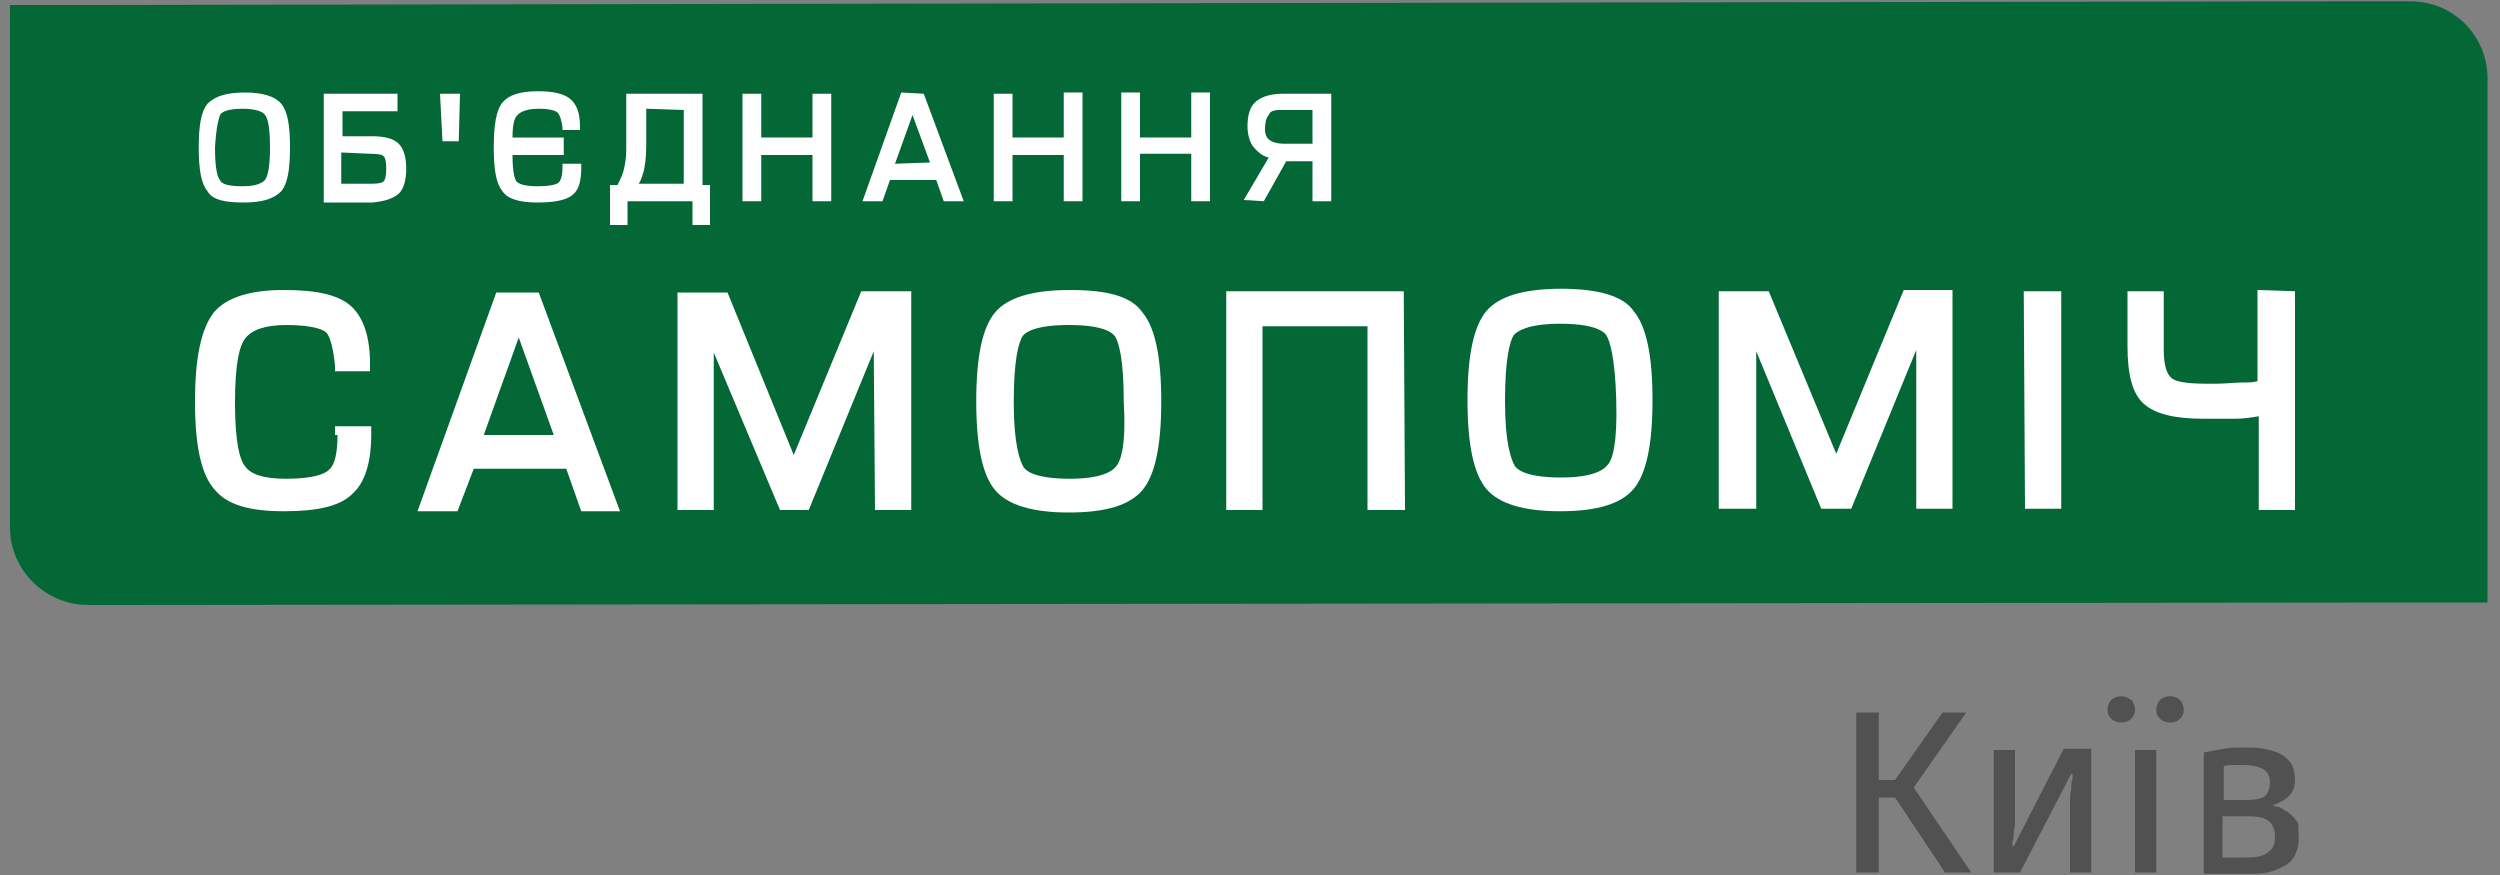 <?xml version="1.0" encoding="utf-8"?>
<!-- Generator: Adobe Illustrator 19.0.0, SVG Export Plug-In . SVG Version: 6.00 Build 0)  -->
<svg version="1.1" id="Layer_1" xmlns="http://www.w3.org/2000/svg" xmlns:xlink="http://www.w3.org/1999/xlink" x="0px" y="0px"
	 viewBox="0 0 200 70" style="enable-background:new 0 0 200 70;" xml:space="preserve">
<rect x="0" y="0" width="200" height="70" fill="#808080" stroke="none"/>
<style type="text/css">
	.st0{fill:#046736;}
	.st1{fill:#FFFFFF;}
	.st2{opacity:0.5;}
	.st3{fill:#232221;}
</style>
<g>
	<path class="st0" d="M192.8,0.1l-4.4,0L7.1,0.4l-6.3,0l0,6.2c0,0,0,0,0,0l0,35.6c0,3.4,2.8,6.2,6.3,6.2h2.1l183.6-0.2l6.2,0l0-6.2
		l0-29.7l0-5.8C199.1,2.9,196.3,0.1,192.8,0.1"/>
	<path class="st1" d="M19.5,16.2c1.5,0,2.4-0.3,3-0.9c0.5-0.6,0.7-1.7,0.7-3.5c0-1.8-0.2-2.9-0.7-3.5c-0.5-0.6-1.5-0.9-2.9-0.9
		c-1.5,0-2.4,0.3-3,0.9c-0.5,0.6-0.7,1.7-0.7,3.5c0,1.8,0.2,2.9,0.7,3.5C17,16,18,16.2,19.5,16.2 M17.6,9.2c0.1-0.2,0.5-0.5,1.8-0.5
		c1.2,0,1.7,0.3,1.8,0.5c0.2,0.2,0.4,0.9,0.4,2.6c0,1.7-0.2,2.3-0.4,2.6c-0.2,0.2-0.6,0.5-1.8,0.5c-1.2,0-1.7-0.2-1.8-0.5
		c-0.2-0.2-0.4-0.9-0.4-2.6C17.3,10.1,17.5,9.5,17.6,9.2"/>
	<path class="st1" d="M31.9,15.5c0.4-0.4,0.6-1.1,0.6-2c0-0.9-0.2-1.6-0.6-2c-0.4-0.4-1.1-0.6-2.1-0.6l-2.4,0V8.9l4.4,0l0-1.4
		l-5.9,0l0,8.7l3.9,0C30.8,16.1,31.4,15.9,31.9,15.5 M29.6,12.3c0.8,0,1,0.1,1.1,0.2c0.1,0.1,0.2,0.4,0.2,1c0,0.6-0.1,0.9-0.2,1
		c-0.1,0.1-0.3,0.2-1,0.2l-2.4,0v-2.5L29.6,12.3z"/>
	<polygon class="st1" points="35.4,11.3 36.7,11.3 36.8,7.5 35.2,7.5 	"/>
	<path class="st1" d="M43,16.2c1.4,0,2.3-0.2,2.8-0.6c0.5-0.4,0.7-1.1,0.7-2.2l0-0.3l-1.5,0l0,0.3c0,0.8-0.2,1.1-0.3,1.2
		c-0.1,0.1-0.5,0.3-1.7,0.3c-1.1,0-1.5-0.2-1.7-0.4c-0.1-0.2-0.3-0.6-0.3-2.1l4.1,0V11l-4.1,0c0-1.2,0.2-1.6,0.4-1.8
		c0.3-0.3,0.8-0.5,1.7-0.5c1,0,1.4,0.2,1.5,0.3c0.1,0.1,0.3,0.4,0.4,1.2l0,0.2h1.4l0-0.3c0-1.1-0.3-1.8-0.8-2.2
		c-0.5-0.4-1.3-0.6-2.6-0.6c-1.4,0-2.3,0.3-2.8,0.9c-0.5,0.6-0.7,1.8-0.7,3.6c0,1.8,0.2,2.9,0.7,3.5C40.6,15.9,41.5,16.2,43,16.2"/>
	<path class="st1" d="M56.2,7.5l-6.1,0l0,4.5c0,0.6-0.1,1.2-0.2,1.6c-0.1,0.4-0.3,0.8-0.5,1.2l-0.6,0l0,3.2l1.4,0l0-1.9l5.2,0l0,1.9
		h1.4l0-3.2h-0.6L56.2,7.5z M54.7,8.8l0,5.9l-3.6,0c0.2-0.3,0.3-0.7,0.4-1c0.1-0.5,0.2-1.1,0.2-2l0-3L54.7,8.8z"/>
	<polygon class="st1" points="60.9,12.4 65,12.4 65,16.1 66.5,16.1 66.5,7.5 65,7.5 65,11 60.9,11 60.9,7.5 59.4,7.5 59.4,16.1 
		60.9,16.1 	"/>
	<path class="st1" d="M72.1,7.4L69,16.1l1.6,0l0.6-1.7l3.7,0l0.6,1.7l1.6,0l-3.2-8.6L72.1,7.4z M71.6,13.1L73,9.2l1.4,3.8L71.6,13.1
		z"/>
	<polygon class="st1" points="81,12.4 85.1,12.4 85.1,16.1 86.6,16.1 86.6,7.4 85.1,7.4 85.1,11 81,11 81,7.5 79.5,7.5 79.5,16.1 
		81,16.1 	"/>
	<polygon class="st1" points="95.3,11 91.2,11 91.2,7.4 89.7,7.4 89.7,16.1 91.2,16.1 91.2,12.3 95.3,12.3 95.3,16.1 96.8,16.1 
		96.8,7.4 95.3,7.4 	"/>
	<path class="st1" d="M101.1,16.1l1.8-3.2h2.1l0,3.2l1.5,0l0-8.6l-3.9,0c-0.9,0-1.6,0.2-2.1,0.6c-0.5,0.4-0.7,1.1-0.7,2
		c0,0.7,0.2,1.4,0.6,1.8c0.3,0.3,0.6,0.6,1.1,0.7l-2,3.4L101.1,16.1z M102.4,8.8l2.6,0l0,2.7l-2.2,0c-1.5,0-1.6-0.7-1.6-1.2
		c0-0.5,0.1-0.9,0.3-1.1C101.6,8.9,101.9,8.8,102.4,8.8"/>
	<path class="st1" d="M27,34.8c0,1.4-0.2,2.4-0.7,2.8c-0.3,0.3-1.2,0.7-3.4,0.7c-1.7,0-2.8-0.3-3.3-1c-0.4-0.5-0.8-1.8-0.8-5.1
		c0-3.3,0.4-4.6,0.8-5.1c0.5-0.7,1.6-1.1,3.3-1.1c2.2,0,3,0.4,3.2,0.6c0.2,0.2,0.5,0.8,0.7,2.6l0,0.5l2.8,0v-0.6
		c0-2.1-0.5-3.6-1.4-4.5c-1-1-2.8-1.4-5.5-1.4c-2.7,0-4.6,0.6-5.6,1.8c-1,1.3-1.5,3.6-1.5,7.1c0,3.6,0.5,5.9,1.6,7.1
		c1,1.2,2.8,1.7,5.5,1.7c2.7,0,4.5-0.4,5.5-1.4c1-0.9,1.5-2.5,1.5-4.8l0-0.6l-2.9,0V34.8z"/>
	<path class="st1" d="M39.7,23.4l-6.3,17.5l3.2,0l1.3-3.4l7.4,0l1.2,3.4l3.1,0l-6.5-17.5L39.7,23.4z M38.7,34.8l2.8-7.8l2.8,7.8
		L38.7,34.8z"/>
	<polygon class="st1" points="63.5,36.4 58.2,23.4 54.2,23.4 54.2,40.8 57.1,40.8 57.1,28.2 62.4,40.8 64.7,40.8 69.9,28.1 70,40.8 
		72.9,40.8 72.9,23.3 68.9,23.3 	"/>
	<path class="st1" d="M85.6,23.2c-3,0-5,0.6-6,1.8c-1,1.2-1.5,3.5-1.5,7.1c0,3.6,0.5,5.9,1.5,7.1c1,1.2,3,1.8,5.9,1.8
		c3,0,4.9-0.6,5.9-1.8c1-1.2,1.5-3.5,1.5-7.1c0-3.6-0.5-5.9-1.5-7.1C90.5,23.7,88.6,23.2,85.6,23.2 M89.3,37.3c-0.3,0.4-1.2,1-3.7,1
		c-2.5,0-3.4-0.5-3.7-0.9c-0.3-0.5-0.8-1.8-0.8-5.2c0-3.5,0.4-4.8,0.7-5.3c0.2-0.3,1-0.9,3.7-0.9c2.5,0,3.4,0.5,3.7,0.9
		c0.3,0.5,0.7,1.8,0.7,5.2C90.1,35.5,89.7,36.8,89.3,37.3"/>
	<polygon class="st1" points="98.1,40.8 101,40.8 101,26.1 109.4,26.1 109.4,40.8 112.4,40.8 112.3,23.3 98.1,23.3 	"/>
	<path class="st1" d="M124.9,23.1c-3,0-5,0.6-6,1.8c-1,1.2-1.5,3.5-1.5,7.1c0,3.6,0.5,5.9,1.5,7.1c1,1.2,3,1.8,5.9,1.8
		c3,0,4.9-0.6,5.9-1.8c1-1.2,1.5-3.5,1.5-7.1c0-3.6-0.5-5.9-1.5-7.1C129.9,23.7,127.9,23.1,124.9,23.1 M128.6,37.2
		c-0.3,0.4-1.2,1-3.7,1c-2.5,0-3.4-0.5-3.7-0.9c-0.3-0.5-0.8-1.8-0.8-5.2c0-3.5,0.4-4.8,0.7-5.3c0.3-0.3,1.1-0.9,3.7-0.9
		c2.5,0,3.4,0.5,3.7,0.9c0.3,0.5,0.7,1.8,0.8,5.2C129.4,35.5,129,36.8,128.6,37.2"/>
	<polygon class="st1" points="146.9,36.3 141.5,23.3 137.5,23.3 137.5,40.7 140.5,40.7 140.5,28.1 145.7,40.7 148.1,40.7 153.3,28 
		153.3,40.7 156.2,40.7 156.2,23.2 152.3,23.2 	"/>
	<polygon class="st1" points="162,40.7 164.9,40.7 164.9,23.3 161.9,23.3 	"/>
	<path class="st1" d="M180.6,23.2l0,7.3c-0.4,0.1-0.7,0.1-1.2,0.1c-0.6,0-1.4,0.1-2.2,0.1l-0.5,0c-2,0-2.6-0.2-2.9-0.4
		c-0.6-0.4-0.7-1.5-0.7-2.3l0-4.7l-2.9,0l0,4.4c0,2.3,0.4,3.8,1.3,4.6c0.9,0.8,2.4,1.2,4.8,1.2c0.7,0,1.6,0,2.5,0
		c0.7,0,1.3-0.1,1.9-0.2l0,7.5l2.9,0l0-17.5L180.6,23.2z"/>
	<g class="st2">
		<g>
			<path class="st3" d="M151.6,63.8h-1.3v6h-1.8V57h1.8v5.4h1.3l3.8-5.4h1.9l-4.2,6l4.6,6.8h-2.1L151.6,63.8z"/>
		</g>
		<g>
			<path class="st3" d="M167.3,60v9.8h-1.7v-4.4c0-0.4,0-0.8,0-1.2c0-0.4,0-0.7,0.1-1.1c0-0.3,0-0.6,0.1-0.8c0-0.2,0-0.3,0-0.4h-0.1
				l-4.1,7.9h-2.1V60h1.7v4.4c0,0.4,0,0.8,0,1.1c0,0.4,0,0.7-0.1,1c0,0.3,0,0.6-0.1,0.8c0,0.2,0,0.4,0,0.4h0.1l4-7.8H167.3z"/>
		</g>
		<g>
			<path class="st3" d="M169.7,57.8c-0.3,0-0.6-0.1-0.8-0.3c-0.2-0.2-0.3-0.4-0.3-0.7c0-0.3,0.1-0.6,0.3-0.8
				c0.2-0.2,0.5-0.3,0.8-0.3c0.3,0,0.5,0.1,0.8,0.3c0.2,0.2,0.3,0.5,0.3,0.8c0,0.3-0.1,0.5-0.3,0.7C170.3,57.7,170,57.8,169.7,57.8z
				 M170.8,69.9V60h1.7v9.8H170.8z M173.6,57.8c-0.3,0-0.6-0.1-0.8-0.3c-0.2-0.2-0.3-0.4-0.3-0.7c0-0.3,0.1-0.6,0.3-0.8
				c0.2-0.2,0.5-0.3,0.8-0.3c0.3,0,0.6,0.1,0.8,0.3c0.2,0.2,0.3,0.5,0.3,0.8c0,0.3-0.1,0.5-0.3,0.7C174.2,57.7,174,57.8,173.6,57.8z
				"/>
		</g>
		<g>
			<path class="st3" d="M183.9,67c0,0.6-0.1,1-0.3,1.4c-0.2,0.4-0.5,0.7-0.9,0.9c-0.4,0.2-0.8,0.4-1.3,0.5c-0.5,0.1-1,0.1-1.5,0.1
				h-3.6v-9.7c0.5-0.1,1-0.2,1.6-0.3c0.5-0.1,1.1-0.1,1.7-0.1c0.5,0,1,0,1.5,0.1c0.5,0.1,0.9,0.2,1.3,0.4c0.4,0.2,0.7,0.5,0.9,0.8
				c0.2,0.3,0.3,0.8,0.3,1.3c0,0.6-0.2,1-0.5,1.3c-0.3,0.3-0.7,0.5-1.2,0.7v0.1c0.3,0,0.6,0.1,0.8,0.3c0.3,0.1,0.5,0.3,0.7,0.5
				c0.2,0.2,0.4,0.4,0.5,0.7C183.8,66.2,183.9,66.6,183.9,67z M181.6,62.6c0-0.5-0.2-0.9-0.6-1.1c-0.4-0.2-0.9-0.3-1.6-0.3
				c-0.3,0-0.6,0-0.8,0c-0.2,0-0.5,0-0.7,0.1V64h1.9c0.6,0,1.1-0.1,1.4-0.3C181.4,63.5,181.6,63.1,181.6,62.6z M182,66.9
				c0-0.5-0.2-1-0.5-1.2c-0.3-0.3-0.9-0.4-1.7-0.4h-2v3.3h1.9c0.8,0,1.4-0.1,1.7-0.4C181.9,67.9,182,67.5,182,66.9z"/>
		</g>
	</g>
</g>
</svg>
